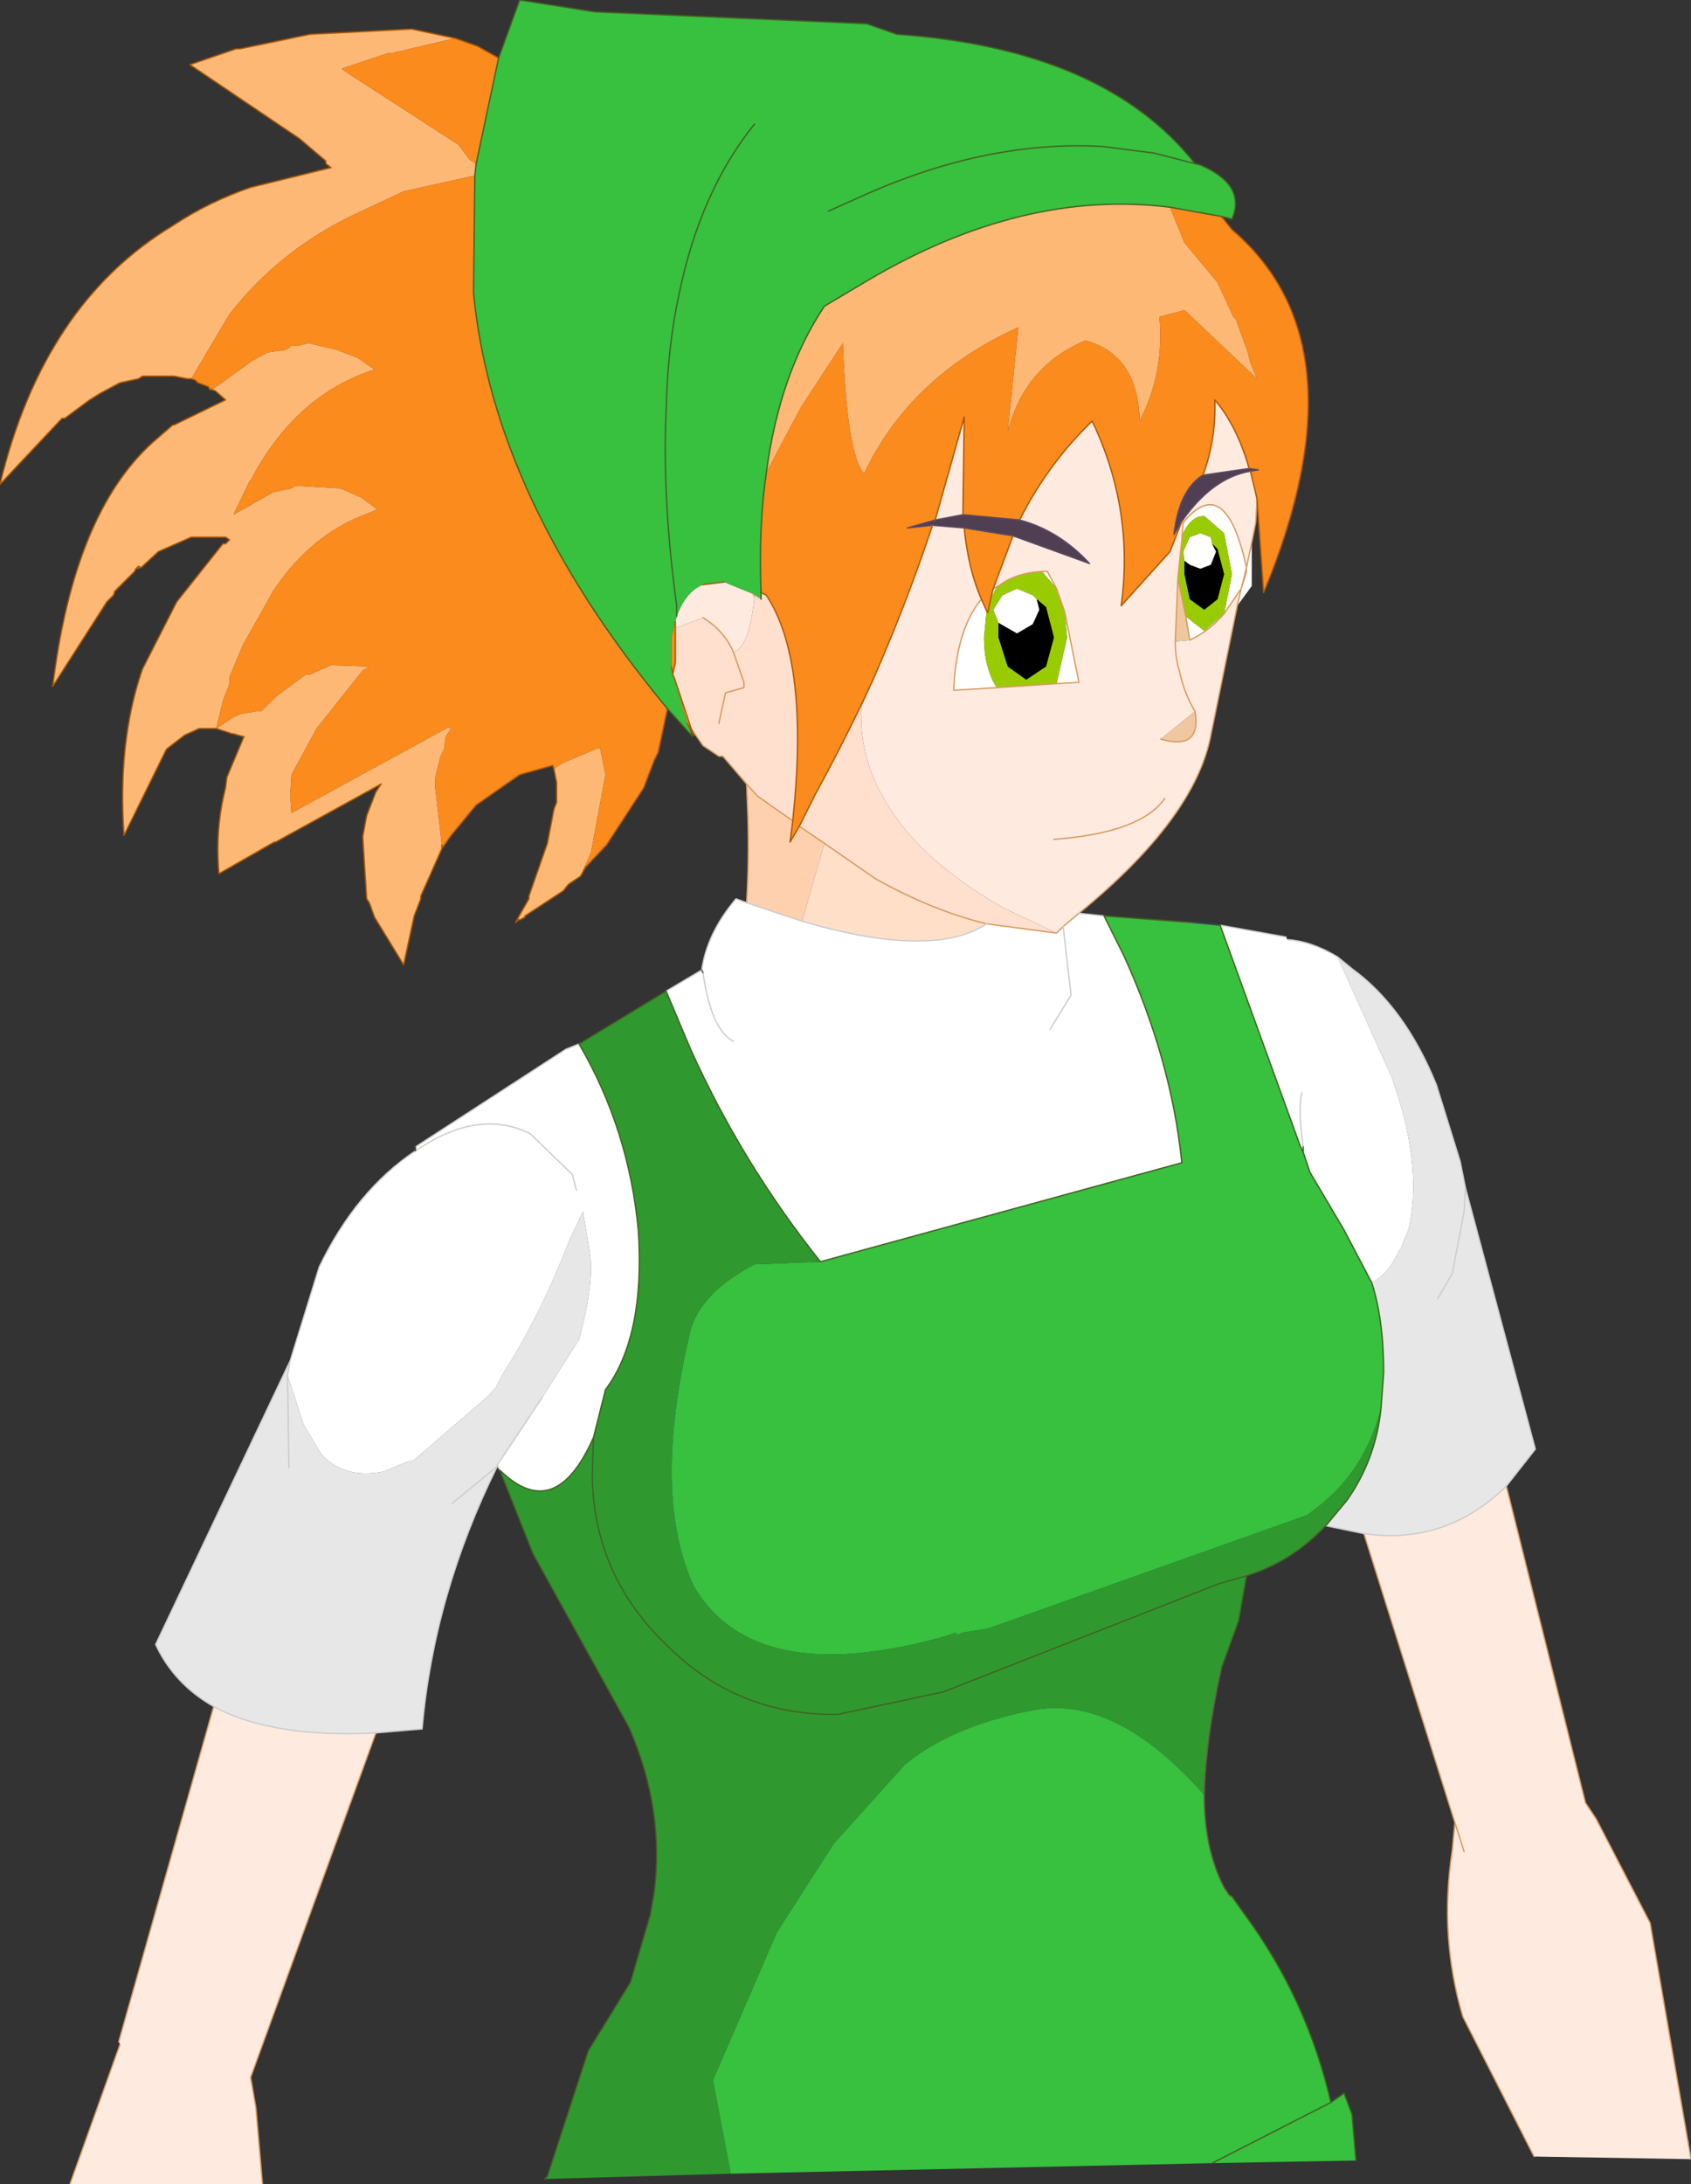 <?xml version="1.0" encoding="UTF-8" standalone="no"?>
<svg xmlns:xlink="http://www.w3.org/1999/xlink" height="82.75px" width="64.1px" xmlns="http://www.w3.org/2000/svg">
  <rect width="100%" height="100%" fill="#333333" stroke="none"/>
  <g transform="matrix(1, 0, 0, 1, 37.35, 49.45)">
    <path d="M-9.05 -15.25 Q-8.95 -16.85 -9.0 -18.5 L-9.05 -19.75 -8.65 -19.3 -7.3 -18.35 -7.4 -17.55 -7.05 -18.15 -6.1 -17.5 -6.95 -14.55 -9.05 -15.25" fill="#ffd0ae" fill-rule="evenodd" stroke="none"/>
    <path d="M10.3 -30.55 L10.25 -29.65 10.1 -28.9 9.9 -27.95 Q9.1 -31.6 7.5 -29.65 L7.45 -29.0 7.3 -27.55 7.2 -25.15 7.75 -25.2 Q8.5 -25.55 9.05 -26.2 L9.7 -27.15 9.55 -26.5 8.55 -21.6 Q7.95 -18.45 3.55 -14.85 L2.95 -14.35 2.7 -14.1 0.7 -15.05 Q-2.3 -16.75 -3.6 -18.8 -4.8 -20.6 -4.7 -22.65 L-4.3 -23.6 Q-3.0 -26.55 -2.0 -29.55 L-0.8 -29.45 Q-0.65 -27.9 -0.15 -26.75 -1.1 -25.6 -1.2 -23.3 L0.45 -23.4 2.7 -23.55 3.55 -23.6 3.0 -26.3 2.7 -27.15 2.35 -27.8 2.15 -27.8 Q1.15 -27.75 0.5 -27.25 L0.3 -27.15 1.05 -29.15 3.95 -28.1 Q2.8 -29.35 1.3 -29.75 2.35 -31.85 4.05 -33.5 5.65 -30.15 5.15 -26.5 L7.0 -28.55 7.45 -29.7 Q8.6 -31.35 10.05 -31.6 L10.3 -30.55 M19.75 6.85 L22.75 18.85 23.15 19.45 25.2 23.4 26.75 32.35 20.8 32.25 18.1 26.95 Q17.2 23.9 17.7 20.65 L17.8 19.6 14.35 8.65 Q17.45 9.1 19.75 6.85 M-23.1 16.2 L-27.85 29.25 -27.65 30.4 -27.4 33.3 -34.7 33.3 -32.8 28.0 -32.85 27.9 -29.25 15.2 Q-27.05 16.4 -23.1 16.2 M-1.9 -29.75 L-0.8 -33.65 -0.85 -29.95 -1.9 -29.75 M8.25 -31.45 Q8.75 -32.8 8.7 -34.3 9.55 -33.3 10.0 -31.7 L8.25 -31.45 M7.95 -22.5 Q7.55 -23.15 7.35 -24.05 7.2 -24.55 7.2 -25.15 7.2 -24.55 7.35 -24.05 7.55 -23.15 7.95 -22.5 L6.65 -21.45 Q8.2 -21.0 7.95 -22.5 M2.6 -17.65 Q5.9 -17.9 6.8 -19.2 5.9 -17.9 2.6 -17.65 M18.15 20.7 L17.8 19.6 18.15 20.7 M-11.75 -25.9 L-11.7 -26.1 Q-11.35 -27.05 -10.7 -27.3 L-9.9 -27.4 -8.8 -26.95 -8.75 -26.85 Q-8.95 -24.9 -9.55 -24.75 -9.9 -25.55 -10.7 -26.05 L-11.75 -25.65 -11.75 -25.9" fill="#ffeadf" fill-rule="evenodd" stroke="none"/>
    <path d="M13.35 -13.2 L13.9 -12.75 Q15.9 -11.3 17.1 -8.35 L18.0 -5.45 18.2 -4.45 20.85 5.45 19.75 6.85 Q17.45 9.1 14.35 8.65 L12.9 8.35 12.95 8.3 13.7 7.4 Q14.8 5.85 15.0 3.9 L15.1 2.55 Q15.1 0.55 14.65 -0.85 15.3 -1.2 15.7 -2.1 L15.75 -2.15 16.05 -2.9 Q16.6 -5.3 15.4 -8.65 L13.35 -13.2 M-18.5 6.05 L-18.5 6.1 Q-20.9 10.95 -21.35 16.05 L-23.1 16.2 Q-27.05 16.4 -29.25 15.2 -30.75 14.35 -31.45 12.85 L-26.35 2.1 -26.45 2.65 -25.85 4.5 -25.2 5.6 Q-24.35 6.6 -22.8 6.3 L-21.85 5.9 -21.7 5.9 -18.8 3.4 -18.55 3.1 -18.2 2.45 Q-16.9 0.45 -15.75 -2.5 L-15.25 -3.55 -15.0 -2.05 Q-14.8 -0.9 -15.4 1.3 L-16.8 3.5 -18.5 6.05 M17.15 -0.25 L17.7 -1.2 18.15 -3.55 18.2 -4.45 18.15 -3.55 17.7 -1.2 17.15 -0.25 M-26.4 6.15 L-26.45 2.65 -26.4 6.15 M-20.2 7.5 L-18.5 6.1 -20.2 7.5" fill="#e7e7e7" fill-rule="evenodd" stroke="none"/>
    <path d="M10.1 -28.9 L10.1 -27.25 9.55 -26.5 9.7 -27.15 9.9 -27.8 9.9 -27.95 9.9 -27.8 9.7 -27.15 9.05 -26.2 9.35 -27.7 9.05 -29.25 8.3 -29.9 Q7.8 -29.9 7.5 -29.25 L7.45 -29.0 7.5 -29.65 Q9.1 -31.6 9.9 -27.95 L10.1 -28.9 M3.55 -14.85 L4.5 -14.75 5.25 -13.25 Q7.05 -9.3 7.45 -5.4 L-6.25 -1.65 Q-9.2 -5.35 -11.15 -9.65 L-12.1 -11.9 -10.75 -12.7 Q-10.55 -14.1 -9.45 -15.4 L-9.05 -15.25 -6.95 -14.55 Q-2.0 -13.1 0.05 -14.45 L2.7 -14.1 2.95 -14.35 3.55 -14.85 M8.9 -14.4 L11.4 -13.95 11.45 -13.85 Q12.35 -13.8 13.35 -13.2 L15.4 -8.65 Q16.6 -5.3 16.05 -2.9 L15.75 -2.15 15.7 -2.1 Q15.3 -1.2 14.65 -0.85 L13.6 -2.85 12.3 -5.05 12.05 -5.8 11.95 -6.0 8.9 -14.4 M-18.4 6.25 L-18.5 6.05 -16.8 3.5 -15.4 1.3 Q-14.8 -0.9 -15.0 -2.05 L-15.25 -3.55 -15.75 -2.5 Q-16.9 0.45 -18.2 2.45 L-18.55 3.1 -18.8 3.4 -21.7 5.9 -21.85 5.9 -22.8 6.3 Q-24.35 6.6 -25.2 5.6 L-25.85 4.5 -26.45 2.65 -26.35 2.1 -25.25 -1.45 Q-23.85 -4.35 -21.6 -5.85 L-21.6 -6.0 -15.9 -9.7 -15.4 -9.9 Q-13.5 -6.65 -13.15 -2.8 -12.9 1.2 -14.4 3.2 L-14.85 5.0 Q-16.3 8.3 -18.4 6.25 M0.5 -25.85 L0.3 -26.35 0.65 -26.9 1.2 -27.15 1.8 -26.9 1.95 -26.75 2.05 -26.35 1.8 -25.8 1.2 -25.45 0.5 -25.85 M2.15 -27.8 L2.35 -27.8 2.7 -27.15 2.15 -27.8 M3.0 -26.3 L3.55 -23.6 2.7 -23.55 3.1 -25.3 3.0 -26.3 M0.45 -23.4 L-1.2 -23.3 Q-1.1 -25.6 -0.15 -26.75 L0.05 -26.3 -0.05 -25.3 Q-0.05 -24.2 0.4 -23.45 L0.45 -23.4 M0.2 -26.75 L0.3 -27.15 0.5 -27.25 0.4 -27.15 0.2 -26.75 M7.55 -28.2 L7.5 -28.55 7.75 -29.1 8.15 -29.25 8.55 -29.1 8.6 -28.85 8.75 -28.55 8.55 -28.05 8.15 -27.9 7.75 -28.05 7.55 -28.2 M9.9 -27.95 L9.7 -27.15 9.9 -27.95 M7.6 -26.1 L8.3 -25.55 9.05 -26.2 Q8.5 -25.55 7.75 -25.2 L7.6 -26.1 M2.45 -10.45 L3.25 -11.75 2.95 -14.35 3.25 -11.75 2.45 -10.45 M12.05 -6.0 L12.05 -5.8 12.05 -6.0 Q11.85 -7.45 12.0 -8.05 11.85 -7.45 12.05 -6.0 M-21.6 -5.85 L-21.45 -5.95 Q-19.15 -7.45 -17.25 -6.5 L-15.65 -4.95 -15.5 -4.35 -15.65 -4.95 -17.25 -6.5 Q-19.15 -7.45 -21.45 -5.95 L-21.6 -5.85 M-10.7 -12.6 L-10.75 -12.7 -10.7 -12.6 Q-10.4 -10.45 -9.55 -10.0 -10.4 -10.45 -10.7 -12.6" fill="#ffffff" fill-rule="evenodd" stroke="none"/>
    <path d="M0.05 -14.45 Q-2.0 -13.1 -6.95 -14.55 L-6.1 -17.5 -4.15 -16.15 Q-2.0 -14.95 0.05 -14.45" fill="#ffdfc8" fill-rule="evenodd" stroke="none"/>
    <path d="M4.5 -14.75 L7.85 -14.5 8.9 -14.4 11.95 -6.0 12.05 -5.8 12.3 -5.05 13.6 -2.85 14.65 -0.85 Q15.1 0.55 15.1 2.55 L15.0 3.9 Q14.4 6.25 12.6 7.65 L12.2 7.95 0.1 12.25 -0.85 12.4 -1.1 12.5 -1.1 12.4 -1.55 12.55 Q-8.75 14.55 -11.05 10.65 -12.65 7.2 -11.2 1.05 -10.85 -0.45 -8.75 -1.55 L-6.25 -1.65 7.45 -5.4 Q7.05 -9.3 5.25 -13.25 L4.5 -14.75 M8.3 18.55 Q8.3 20.6 9.05 22.05 L9.25 22.35 9.35 22.4 9.85 23.1 Q12.2 26.3 13.1 30.2 L13.6 29.85 13.9 30.65 14.05 32.4 8.6 32.5 -9.65 32.9 -10.3 29.5 -10.3 29.3 -7.9 23.75 -5.75 20.4 -3.05 17.4 Q-1.3 15.95 1.75 15.35 4.9 14.7 8.3 18.55 M-11.3 -22.05 L-11.1 -21.55 -12.05 -22.6 Q-18.65 -30.55 -19.4 -38.35 L-19.35 -42.8 -19.3 -43.25 -18.45 -47.25 -17.65 -49.45 -14.8 -49.0 -4.5 -48.55 -3.35 -48.15 Q4.5 -47.6 7.95 -43.25 L8.15 -43.2 Q9.9 -42.45 9.35 -41.15 L8.95 -41.25 7.0 -41.6 Q1.4 -42.3 -4.5 -38.8 L-6.1 -37.85 Q-7.8 -35.3 -8.3 -31.55 -8.6 -29.5 -8.5 -27.0 L-8.5 -26.75 -8.8 -26.95 -9.9 -27.4 -10.7 -27.3 Q-11.35 -27.05 -11.7 -26.1 L-11.75 -25.9 -11.9 -25.3 -11.9 -24.2 -11.85 -23.9 -11.8 -23.8 -11.3 -22.05 M-5.95 -41.45 L-4.5 -42.1 Q0.15 -44.15 4.45 -43.9 L6.4 -43.65 7.95 -43.25 6.4 -43.65 4.45 -43.9 Q0.15 -44.15 -4.5 -42.1 L-5.95 -41.45 M13.1 30.2 L8.6 32.5 13.1 30.2 M-8.75 -44.75 Q-10.8 -42.2 -11.6 -38.35 -12.05 -36.3 -12.1 -33.85 -12.25 -30.55 -11.7 -26.5 L-11.7 -26.1 -11.7 -26.5 Q-12.25 -30.55 -12.1 -33.85 -12.05 -36.3 -11.6 -38.35 -10.8 -42.2 -8.75 -44.75" fill="#38c03f" fill-rule="evenodd" stroke="none"/>
    <path d="M12.9 8.35 Q11.65 9.7 9.9 10.25 L9.6 11.95 8.95 13.75 Q8.35 16.45 8.3 18.55 4.9 14.7 1.75 15.35 -1.3 15.95 -3.05 17.4 L-5.75 20.4 -7.9 23.75 -10.3 29.3 -10.3 29.5 -9.65 32.9 -16.7 33.1 -16.6 33.0 -15.05 28.25 -13.45 25.65 -12.7 23.1 -12.55 22.25 Q-12.15 19.1 -13.5 16.0 L-17.15 9.4 -18.4 6.25 Q-16.3 8.3 -14.85 5.0 L-14.4 3.2 Q-12.9 1.2 -13.15 -2.8 -13.5 -6.65 -15.4 -9.9 L-12.1 -11.9 -11.15 -9.65 Q-9.2 -5.35 -6.25 -1.65 L-8.75 -1.55 Q-10.85 -0.45 -11.2 1.05 -12.65 7.2 -11.05 10.65 -8.75 14.55 -1.55 12.55 L-1.1 12.4 -1.1 12.5 -0.85 12.4 0.1 12.25 12.2 7.95 12.6 7.65 Q14.4 6.25 15.0 3.9 14.8 5.85 13.7 7.4 L12.95 8.3 12.9 8.35 M-14.85 5.0 L-14.9 6.45 Q-14.85 10.25 -12.05 12.9 -9.4 15.55 -5.6 15.5 L-1.6 14.65 8.85 10.55 9.9 10.25 8.85 10.55 -1.6 14.65 -5.6 15.5 Q-9.4 15.55 -12.05 12.9 -14.85 10.25 -14.9 6.45 L-14.85 5.0" fill="#2f992f" fill-rule="evenodd" stroke="none"/>
    <path d="M1.95 -26.75 L1.8 -26.9 1.2 -27.15 0.65 -26.9 0.3 -26.35 0.5 -25.85 0.5 -25.3 0.85 -24.2 1.55 -23.7 2.3 -24.2 2.6 -25.3 2.3 -26.45 1.95 -26.75 M2.15 -27.8 L2.7 -27.15 3.0 -26.3 3.1 -25.3 2.7 -23.55 0.45 -23.4 0.4 -23.45 Q-0.05 -24.2 -0.05 -25.3 L0.05 -26.3 0.1 -26.25 0.2 -26.75 0.4 -27.15 0.5 -27.25 Q1.15 -27.75 2.15 -27.8 M8.6 -28.85 L8.55 -29.1 8.15 -29.25 7.75 -29.1 7.5 -28.55 7.55 -28.2 7.55 -27.7 7.75 -26.75 8.3 -26.35 8.8 -26.75 9.05 -27.7 8.8 -28.65 8.6 -28.85 M7.45 -29.0 L7.5 -29.25 Q7.8 -29.9 8.3 -29.9 L9.05 -29.25 9.35 -27.7 9.05 -26.2 8.3 -25.55 7.6 -26.1 7.3 -27.55 7.45 -29.0" fill="#99cc00" fill-rule="evenodd" stroke="none"/>
    <path d="M1.95 -26.75 L2.3 -26.45 2.6 -25.3 2.3 -24.2 1.55 -23.7 0.85 -24.2 0.5 -25.3 0.5 -25.85 1.2 -25.45 1.8 -25.8 2.05 -26.35 1.95 -26.75 M7.55 -28.2 L7.75 -28.05 8.15 -27.9 8.55 -28.05 8.75 -28.55 8.6 -28.85 8.8 -28.65 9.05 -27.7 8.8 -26.75 8.3 -26.35 7.75 -26.75 7.55 -27.7 7.55 -28.2" fill="#000000" fill-rule="evenodd" stroke="none"/>
    <path d="M-9.05 -19.75 L-9.95 -20.8 -10.1 -20.8 -10.7 -21.2 -11.15 -21.85 -11.8 -23.8 -11.85 -23.9 -11.75 -24.35 -11.75 -25.65 -10.7 -26.05 Q-9.9 -25.55 -9.55 -24.75 -8.95 -24.9 -8.75 -26.85 L-8.8 -26.95 -8.5 -26.75 -8.5 -27.0 -8.3 -26.9 Q-6.65 -24.4 -7.3 -18.35 L-8.65 -19.3 -9.05 -19.75 M-7.05 -18.15 L-6.45 -19.35 Q-5.3 -21.45 -4.3 -23.6 L-4.7 -22.65 Q-4.8 -20.6 -3.6 -18.8 -2.3 -16.75 0.7 -15.05 L2.7 -14.1 0.05 -14.45 Q-2.0 -14.95 -4.15 -16.15 L-6.1 -17.5 -7.05 -18.15 M-10.1 -22.05 L-9.85 -23.2 -9.15 -23.4 -9.15 -23.6 -9.55 -24.75 -9.15 -23.6 -9.15 -23.4 -9.85 -23.2 -10.1 -22.05" fill="#ffdfce" fill-rule="evenodd" stroke="none"/>
    <path d="M7.3 -27.55 L7.6 -26.1 7.75 -25.2 7.2 -25.15 7.3 -27.55 M7.95 -22.5 Q8.2 -21.0 6.65 -21.45 L7.95 -22.5" fill="#efc8a0" fill-rule="evenodd" stroke="none"/>
    <path d="M-15.35 -16.25 L-15.8 -15.95 -16.0 -15.7 -17.45 -14.75 -17.45 -14.7 -17.65 -14.6 -17.7 -14.7 -17.3 -15.4 -17.3 -15.5 -16.6 -17.5 -16.35 -18.8 -16.25 -19.05 -16.25 -19.8 -16.35 -20.3 Q-16.2 -20.45 -16.0 -20.55 L-14.7 -21.1 -14.6 -21.1 -14.4 -20.1 -14.95 -17.15 -15.35 -16.25 M-20.6 -17.3 L-21.4 -15.5 -21.4 -15.4 -21.65 -14.75 -22.05 -12.9 -23.15 -14.7 -23.35 -15.25 -23.45 -15.4 -23.6 -17.75 -23.45 -18.55 -23.1 -19.45 -22.9 -19.75 -26.9 -17.55 -26.95 -17.55 -29.05 -16.35 Q-29.2 -18.05 -28.8 -19.6 L-28.75 -20.0 -28.1 -21.55 -28.15 -21.55 -28.5 -21.65 -28.55 -21.65 -29.15 -21.85 -29.8 -21.85 -30.35 -21.6 -31.0 -21.1 -31.05 -21.05 -32.65 -17.8 Q-32.9 -21.35 -31.95 -24.1 L-30.65 -26.65 -28.9 -28.85 -28.8 -28.85 -28.65 -29.0 -28.8 -29.1 -30.1 -29.1 -31.35 -28.55 -32.0 -27.95 -32.1 -28.0 -32.2 -27.9 -32.25 -27.8 -33.0 -27.05 -33.05 -26.9 -33.3 -26.65 -35.35 -23.45 Q-34.55 -30.0 -31.55 -32.7 L-30.8 -33.35 -30.75 -33.35 -30.65 -33.4 -28.8 -34.3 -29.2 -34.65 -29.4 -34.7 -29.3 -34.7 -27.9 -35.7 -27.85 -35.75 -27.2 -36.1 -26.5 -36.2 -26.3 -36.35 -26.05 -36.35 -25.65 -36.45 -24.6 -36.2 -23.8 -35.9 -23.15 -35.45 Q-26.15 -34.5 -27.85 -31.25 L-27.9 -31.2 -28.5 -29.95 -27.0 -30.8 -26.3 -30.95 -26.15 -31.05 -24.45 -30.95 -23.65 -30.6 -23.05 -30.15 -23.9 -29.8 Q-25.75 -28.95 -27.0 -27.05 L-28.15 -25.0 -28.65 -23.8 -28.65 -23.55 -28.9 -22.9 -29.15 -21.85 -28.55 -22.25 -28.25 -22.4 -27.65 -22.5 -27.45 -22.5 -26.9 -23.05 -25.75 -23.9 -25.6 -23.9 -24.8 -24.25 -23.35 -24.2 -23.6 -24.05 -25.35 -21.85 -26.3 -20.1 -26.35 -19.35 -26.3 -18.65 -20.35 -21.9 -20.25 -21.85 -20.45 -21.55 -20.5 -21.2 -20.5 -21.1 -20.65 -20.8 -20.85 -20.0 -20.85 -19.6 -20.6 -17.45 -20.6 -17.3 M-30.1 -35.1 L-30.25 -35.1 -30.75 -35.2 -31.95 -35.2 -32.1 -35.1 -32.8 -34.95 -33.55 -34.55 -33.95 -34.3 -34.9 -33.6 -35.0 -33.6 -37.35 -31.1 Q-35.7 -37.95 -30.8 -40.9 -29.45 -41.8 -27.85 -42.35 L-24.8 -43.1 -25.0 -43.25 -25.0 -43.35 -26.0 -44.2 -30.15 -47.0 -28.4 -47.6 -28.25 -47.6 -25.6 -48.15 -21.75 -48.35 -20.1 -48.0 -22.45 -47.45 -22.6 -47.45 -24.4 -46.85 -24.2 -46.7 -20.1 -44.05 -20.0 -44.0 -19.55 -43.4 -19.3 -43.25 -19.35 -42.8 -22.05 -42.2 -23.65 -41.45 Q-26.65 -40.1 -28.65 -37.55 L-30.1 -35.1 M7.0 -41.6 L7.55 -40.25 8.8 -38.75 9.4 -37.45 9.5 -37.35 9.95 -36.1 10.05 -35.7 10.3 -35.1 7.55 -37.7 6.6 -37.45 Q6.8 -35.35 5.85 -33.5 5.8 -36.0 3.8 -36.55 1.5 -35.6 0.85 -33.1 L1.25 -37.05 Q-2.85 -35.2 -4.6 -31.5 -5.25 -32.25 -5.4 -36.45 L-7.0 -34.0 -8.3 -31.55 Q-7.8 -35.3 -6.1 -37.85 L-4.5 -38.8 Q1.4 -42.3 7.0 -41.6" fill="#fdb875" fill-rule="evenodd" stroke="none"/>
    <path d="M8.95 -41.25 L9.35 -40.75 Q14.45 -36.4 10.55 -27.0 L10.3 -30.55 10.05 -31.6 10.35 -31.65 10.0 -31.7 Q9.55 -33.3 8.7 -34.3 8.75 -32.8 8.25 -31.45 7.35 -30.9 7.15 -29.2 L7.45 -29.7 7.0 -28.55 5.15 -26.5 Q5.65 -30.15 4.05 -33.5 2.35 -31.85 1.3 -29.75 L-0.85 -29.95 -0.8 -33.65 -1.9 -29.75 -2.95 -29.45 -2.0 -29.55 Q-3.0 -26.55 -4.3 -23.6 -5.3 -21.45 -6.45 -19.35 L-7.05 -18.15 -7.4 -17.55 -7.3 -18.35 Q-6.65 -24.4 -8.3 -26.9 L-8.5 -27.0 Q-8.6 -29.5 -8.3 -31.55 L-7.0 -34.0 -5.4 -36.45 Q-5.25 -32.25 -4.6 -31.5 -2.85 -35.2 1.25 -37.05 L0.85 -33.1 Q1.5 -35.6 3.8 -36.55 5.8 -36.0 5.85 -33.5 6.8 -35.35 6.6 -37.45 L7.55 -37.7 10.3 -35.1 10.05 -35.7 9.95 -36.1 9.5 -37.35 9.4 -37.45 8.8 -38.75 7.55 -40.25 7.0 -41.6 8.95 -41.25 M-11.15 -21.85 L-11.05 -21.6 -11.3 -22.05 -11.8 -23.8 -11.15 -21.85 M-12.05 -22.6 L-12.4 -20.95 -12.55 -20.65 -12.95 -19.6 -14.35 -17.45 -15.15 -16.6 -15.35 -16.25 -14.95 -17.15 -14.4 -20.1 -14.6 -21.1 -14.7 -21.1 -16.0 -20.55 Q-16.2 -20.45 -16.35 -20.3 L-16.4 -20.45 -17.65 -20.1 -19.3 -18.95 -20.25 -17.8 -20.6 -17.3 -20.6 -17.45 -20.85 -19.6 -20.85 -20.0 -20.65 -20.8 -20.5 -21.1 -20.5 -21.2 -20.45 -21.55 -20.25 -21.85 -20.35 -21.9 -26.3 -18.65 -26.35 -19.35 -26.3 -20.1 -25.35 -21.85 -23.6 -24.05 -23.35 -24.2 -24.8 -24.25 -25.6 -23.9 -25.75 -23.9 -26.9 -23.05 -27.45 -22.5 -27.65 -22.5 -28.25 -22.4 -28.55 -22.25 -29.15 -21.85 -28.9 -22.9 -28.65 -23.55 -28.65 -23.8 -28.15 -25.0 -27.0 -27.05 Q-25.75 -28.95 -23.9 -29.8 L-23.05 -30.15 -23.65 -30.6 -24.45 -30.95 -26.15 -31.05 -26.3 -30.95 -27.0 -30.8 -28.5 -29.95 -27.9 -31.2 -27.85 -31.25 Q-26.15 -34.5 -23.15 -35.45 L-23.8 -35.9 -24.6 -36.2 -25.65 -36.45 -26.05 -36.35 -26.3 -36.35 -26.5 -36.2 -27.2 -36.1 -27.85 -35.75 -27.9 -35.7 -29.3 -34.7 -29.4 -34.7 -29.45 -34.8 -29.85 -34.95 -29.95 -35.05 -30.1 -35.1 -28.65 -37.55 Q-26.65 -40.1 -23.65 -41.45 L-22.05 -42.2 -19.35 -42.8 -19.4 -38.35 Q-18.65 -30.55 -12.05 -22.6 M-17.65 -14.6 L-17.7 -14.6 -17.8 -14.5 -17.7 -14.7 -17.65 -14.6 M-32.0 -27.95 L-32.2 -27.9 -32.1 -28.0 -32.0 -27.95 M-20.1 -48.0 L-19.25 -47.7 -18.45 -47.25 -19.3 -43.25 -19.55 -43.4 -20.0 -44.0 -20.1 -44.05 -24.2 -46.7 -24.4 -46.85 -22.6 -47.45 -22.45 -47.45 -20.1 -48.0 M-0.15 -26.75 Q-0.65 -27.9 -0.8 -29.45 L1.05 -29.15 0.3 -27.15 0.2 -26.75 0.1 -26.25 0.05 -26.3 -0.15 -26.75 M-11.9 -24.2 L-11.9 -25.3 -11.75 -25.9 -11.75 -25.65 -11.75 -24.35 -11.85 -23.9 -11.9 -24.2" fill="#fb8b1c" fill-rule="evenodd" stroke="none"/>
    <path d="M-2.0 -29.55 L-2.95 -29.45 -1.9 -29.75 -0.85 -29.95 1.3 -29.75 Q2.8 -29.35 3.95 -28.1 L1.05 -29.15 -0.8 -29.45 -2.0 -29.55 M7.45 -29.7 L7.15 -29.2 Q7.35 -30.9 8.25 -31.45 L10.0 -31.7 10.35 -31.65 10.05 -31.6 Q8.6 -31.35 7.45 -29.7" fill="#503e53" fill-rule="evenodd" stroke="none"/>
    <path d="M10.3 -30.55 L10.25 -29.65 10.1 -28.9 9.9 -27.95 9.9 -27.8 9.7 -27.15 9.55 -26.5 8.55 -21.6 Q7.95 -18.45 3.55 -14.85 L2.95 -14.35 2.7 -14.1 0.05 -14.45 M19.75 6.85 L22.75 18.85 23.15 19.45 25.2 23.4 26.75 32.35 M20.8 32.25 L18.1 26.95 Q17.2 23.9 17.7 20.65 L17.8 19.6 14.35 8.65 M-23.1 16.2 L-27.85 29.25 -27.65 30.4 -27.4 33.3 M-34.7 33.3 L-32.8 28.0 M-32.85 27.9 L-29.25 15.2 M-9.05 -15.25 Q-8.95 -16.85 -9.0 -18.5 L-9.05 -19.75 -9.95 -20.8 -10.1 -20.8 -10.7 -21.2 -11.15 -21.85 M2.7 -27.15 L2.35 -27.8 2.15 -27.8 M2.7 -27.15 L3.0 -26.3 3.55 -23.6 2.7 -23.55 0.45 -23.4 -1.2 -23.3 Q-1.1 -25.6 -0.15 -26.75 M0.3 -27.15 L0.5 -27.25 Q1.15 -27.75 2.15 -27.8 M9.05 -26.2 L9.7 -27.15 9.9 -27.95 Q9.1 -31.6 7.5 -29.65 L7.45 -29.0 7.3 -27.55 7.6 -26.1 M9.05 -26.2 Q8.5 -25.55 7.75 -25.2 L7.6 -26.1 M7.2 -25.15 Q7.2 -24.55 7.35 -24.05 7.55 -23.15 7.95 -22.5 8.2 -21.0 6.65 -21.45 M7.3 -27.55 L7.2 -25.15 M6.8 -19.2 Q5.9 -17.9 2.6 -17.65 M17.8 19.6 L18.15 20.7 M-8.8 -26.95 L-8.75 -26.85 M-9.55 -24.75 L-9.15 -23.6 -9.15 -23.4 -9.85 -23.2 -10.1 -22.05 M-9.05 -19.75 L-8.65 -19.3 -7.3 -18.35 M-7.05 -18.15 L-6.1 -17.5 -4.15 -16.15 Q-2.0 -14.95 0.05 -14.45 M-9.55 -24.75 Q-9.9 -25.55 -10.7 -26.05" fill="none" stroke="#d7995e" stroke-linecap="round" stroke-linejoin="round" stroke-width="0.05"/>
    <path d="M3.55 -14.85 L4.5 -14.75 M8.9 -14.4 L11.4 -13.95 M11.45 -13.85 Q12.35 -13.8 13.35 -13.2 L13.9 -12.75 Q15.9 -11.3 17.1 -8.35 L18.0 -5.45 18.2 -4.45 20.85 5.45 19.75 6.85 Q17.45 9.1 14.35 8.65 L12.9 8.35 M-18.4 6.25 L-18.5 6.05 -18.5 6.1 Q-20.9 10.95 -21.35 16.05 L-23.1 16.2 M-29.25 15.2 Q-30.75 14.35 -31.45 12.85 L-26.35 2.1 -25.25 -1.45 Q-23.85 -4.35 -21.6 -5.85 M-21.6 -6.0 L-15.9 -9.7 -15.4 -9.9 M-12.1 -11.9 L-10.75 -12.7 Q-10.55 -14.1 -9.45 -15.4 L-9.05 -15.25 M2.95 -14.35 L3.25 -11.75 2.45 -10.45 M0.05 -14.45 Q-2.0 -13.1 -6.95 -14.55 L-9.05 -15.25 M12.05 -6.0 Q11.85 -7.45 12.0 -8.05 M18.2 -4.45 L18.15 -3.55 17.7 -1.2 17.15 -0.25 M-15.5 -4.35 L-15.65 -4.95 -17.25 -6.5 Q-19.15 -7.45 -21.45 -5.95 L-21.6 -5.85 M-10.7 -12.6 Q-10.4 -10.45 -9.55 -10.0 M-26.45 2.65 L-26.4 6.15 M-18.5 6.05 L-16.8 3.5 M-18.5 6.1 L-20.2 7.5 M-26.45 2.65 L-26.35 2.1 M-29.25 15.2 Q-27.05 16.4 -23.1 16.2" fill="none" stroke="#cccccc" stroke-linecap="round" stroke-linejoin="round" stroke-width="0.05"/>
    <path d="M8.95 13.75 Q8.35 16.45 8.3 18.55 8.3 20.6 9.05 22.05 L9.25 22.35 9.35 22.4" fill="none" stroke="#685942" stroke-linecap="round" stroke-linejoin="round" stroke-width="0.05"/>
    <path d="M7.85 -14.5 L8.9 -14.4" fill="none" stroke="#305054" stroke-linecap="round" stroke-linejoin="round" stroke-width="0.05"/>
    <path d="M-2.0 -29.55 L-2.95 -29.45 -1.9 -29.75 M-0.85 -29.95 L1.3 -29.75 Q2.8 -29.35 3.95 -28.1 L1.05 -29.15 -0.8 -29.45 -2.0 -29.55 M7.45 -29.7 L7.15 -29.2 Q7.35 -30.9 8.25 -31.45 M10.0 -31.7 L10.35 -31.65 10.05 -31.6 M10.0 -31.7 L8.25 -31.45 M7.45 -29.7 Q8.6 -31.35 10.05 -31.6 M-0.85 -29.95 L-1.9 -29.75" fill="none" stroke="#5b4961" stroke-linecap="round" stroke-linejoin="round" stroke-width="0.05"/>
    <path d="M8.95 -41.25 L9.35 -40.75 Q14.45 -36.4 10.55 -27.0 L10.3 -30.55 M-11.15 -21.85 L-11.05 -21.6 -11.3 -22.05 M-12.05 -22.6 L-12.4 -20.95 -12.55 -20.65 -12.95 -19.6 -14.35 -17.45 -15.15 -16.6 -15.35 -16.25 -15.8 -15.95 -16.0 -15.7 -17.45 -14.75 -17.45 -14.7 -17.65 -14.6 -17.7 -14.6 -17.8 -14.5 -17.7 -14.7 -17.3 -15.4 -17.3 -15.5 -16.6 -17.5 -16.35 -18.8 -16.25 -19.05 -16.25 -19.8 -16.35 -20.3 -16.4 -20.45 -17.65 -20.1 -19.3 -18.95 -20.25 -17.8 -20.6 -17.3 -21.4 -15.5 -21.4 -15.4 -21.65 -14.75 -22.05 -12.9 -23.15 -14.7 -23.35 -15.25 -23.45 -15.4 -23.6 -17.75 -23.45 -18.55 -23.1 -19.45 -22.9 -19.75 -26.9 -17.55 -26.95 -17.55 -29.05 -16.35 Q-29.2 -18.05 -28.8 -19.6 L-28.75 -20.0 -28.1 -21.55 -28.15 -21.55 -28.5 -21.65 -28.55 -21.65 -29.15 -21.85 -29.8 -21.85 -30.35 -21.6 -31.0 -21.1 -31.05 -21.05 -32.65 -17.8 Q-32.9 -21.35 -31.95 -24.1 L-30.65 -26.65 -28.9 -28.85 -28.8 -28.85 -28.65 -29.0 -28.8 -29.1 -30.1 -29.1 -31.35 -28.55 -32.0 -27.95 -32.2 -27.9 -32.25 -27.8 -33.0 -27.05 -33.05 -26.9 -33.3 -26.65 -35.35 -23.45 Q-34.55 -30.0 -31.55 -32.7 L-30.8 -33.35 -30.75 -33.35 -30.65 -33.4 -28.8 -34.3 -29.2 -34.65 -29.4 -34.7 -29.45 -34.8 -29.85 -34.95 -29.95 -35.05 -30.1 -35.1 -30.25 -35.1 -30.75 -35.2 -31.95 -35.2 -32.1 -35.1 -32.8 -34.95 -33.55 -34.55 -33.95 -34.3 -34.9 -33.6 -35.0 -33.6 -37.35 -31.1 Q-35.7 -37.95 -30.8 -40.9 -29.45 -41.8 -27.85 -42.35 L-24.8 -43.1 -25.0 -43.25 -25.0 -43.35 -26.0 -44.2 -30.15 -47.0 -28.4 -47.6 -28.25 -47.6 -25.6 -48.15 -21.75 -48.35 -20.1 -48.0 -19.25 -47.7 -18.45 -47.25 M-8.5 -27.0 L-8.3 -26.9 Q-6.65 -24.4 -7.3 -18.35 L-7.4 -17.55 -7.05 -18.15 -6.45 -19.35 Q-5.3 -21.45 -4.3 -23.6 -3.0 -26.55 -2.0 -29.55 M-1.9 -29.75 L-0.8 -33.65 -0.85 -29.95 M1.3 -29.75 Q2.35 -31.85 4.05 -33.5 5.65 -30.15 5.15 -26.5 L7.0 -28.55 7.45 -29.7 M8.25 -31.45 Q8.75 -32.8 8.7 -34.3 9.55 -33.3 10.0 -31.7 M10.05 -31.6 L10.3 -30.55 M-0.15 -26.75 Q-0.65 -27.9 -0.8 -29.45 M0.2 -26.75 L0.3 -27.15 1.05 -29.15 M0.2 -26.75 L0.1 -26.25 0.05 -26.3 M-10.7 -27.3 L-9.9 -27.4 M-11.75 -25.65 L-11.75 -24.35 -11.85 -23.9 -11.8 -23.8 -11.15 -21.85 M-11.75 -25.65 L-11.75 -25.9 M-32.2 -27.9 L-32.1 -28.0 -32.0 -27.95 M-20.6 -17.45 L-20.6 -17.3 M-29.4 -34.7 L-29.3 -34.7 M-11.85 -23.9 L-11.9 -24.2 M-0.15 -26.75 L0.05 -26.3" fill="none" stroke="#ab5703" stroke-linecap="round" stroke-linejoin="round" stroke-width="0.05"/>
    <path d="M4.5 -14.75 L7.85 -14.5 M12.9 8.35 Q11.65 9.7 9.9 10.25 L9.6 11.95 8.95 13.75 M9.35 22.4 L9.85 23.1 Q12.2 26.3 13.1 30.2 L13.6 29.85 13.9 30.65 14.05 32.4 M-16.7 33.1 L-16.6 33.0 -15.05 28.25 -13.45 25.65 -12.7 23.1 -12.55 22.25 Q-12.15 19.1 -13.5 16.0 L-17.15 9.4 -18.4 6.25 M-21.6 -5.85 L-21.6 -6.0 M-15.4 -9.9 L-12.1 -11.9 M-11.1 -21.55 L-12.05 -22.6 M-18.45 -47.25 L-17.65 -49.45 -14.8 -49.0 -4.5 -48.55 -3.35 -48.15 Q4.5 -47.6 7.95 -43.25 L8.15 -43.2 Q9.9 -42.45 9.35 -41.15 L8.95 -41.25 7.0 -41.6 Q1.4 -42.3 -4.5 -38.8 L-6.1 -37.85 Q-7.8 -35.3 -8.3 -31.55 -8.6 -29.5 -8.5 -27.0 M7.95 -43.25 L6.4 -43.65 4.45 -43.9 Q0.15 -44.15 -4.5 -42.1 L-5.95 -41.45 M4.5 -14.75 L5.25 -13.25 Q7.05 -9.3 7.45 -5.4 L-6.25 -1.65 Q-9.2 -5.35 -11.15 -9.65 L-12.1 -11.9 M15.0 3.9 L15.1 2.55 Q15.1 0.55 14.65 -0.85 L13.6 -2.85 12.3 -5.05 12.05 -5.8 11.95 -6.0 8.9 -14.4 M12.05 -5.8 L12.05 -6.0 M15.0 3.9 Q14.8 5.85 13.7 7.4 L12.95 8.3 12.9 8.35 M9.9 10.25 L8.85 10.55 -1.6 14.65 -5.6 15.5 Q-9.4 15.55 -12.05 12.9 -14.85 10.25 -14.9 6.45 L-14.85 5.0 Q-16.3 8.3 -18.4 6.25 M8.6 32.5 L13.1 30.2 M-19.3 -43.25 L-19.35 -42.8 -19.4 -38.35 Q-18.65 -30.55 -12.05 -22.6 M-18.45 -47.25 L-19.3 -43.25 M-11.7 -26.1 L-11.7 -26.5 Q-12.25 -30.55 -12.1 -33.85 -12.05 -36.3 -11.6 -38.35 -10.8 -42.2 -8.75 -44.75 M-8.5 -26.75 L-8.5 -27.0 M-10.75 -12.7 L-10.7 -12.6 M-15.4 -9.9 Q-13.5 -6.65 -13.15 -2.8 -12.9 1.2 -14.4 3.2 L-14.85 5.0" fill="none" stroke="#426123" stroke-linecap="round" stroke-linejoin="round" stroke-width="0.05"/>
  </g>
</svg>
